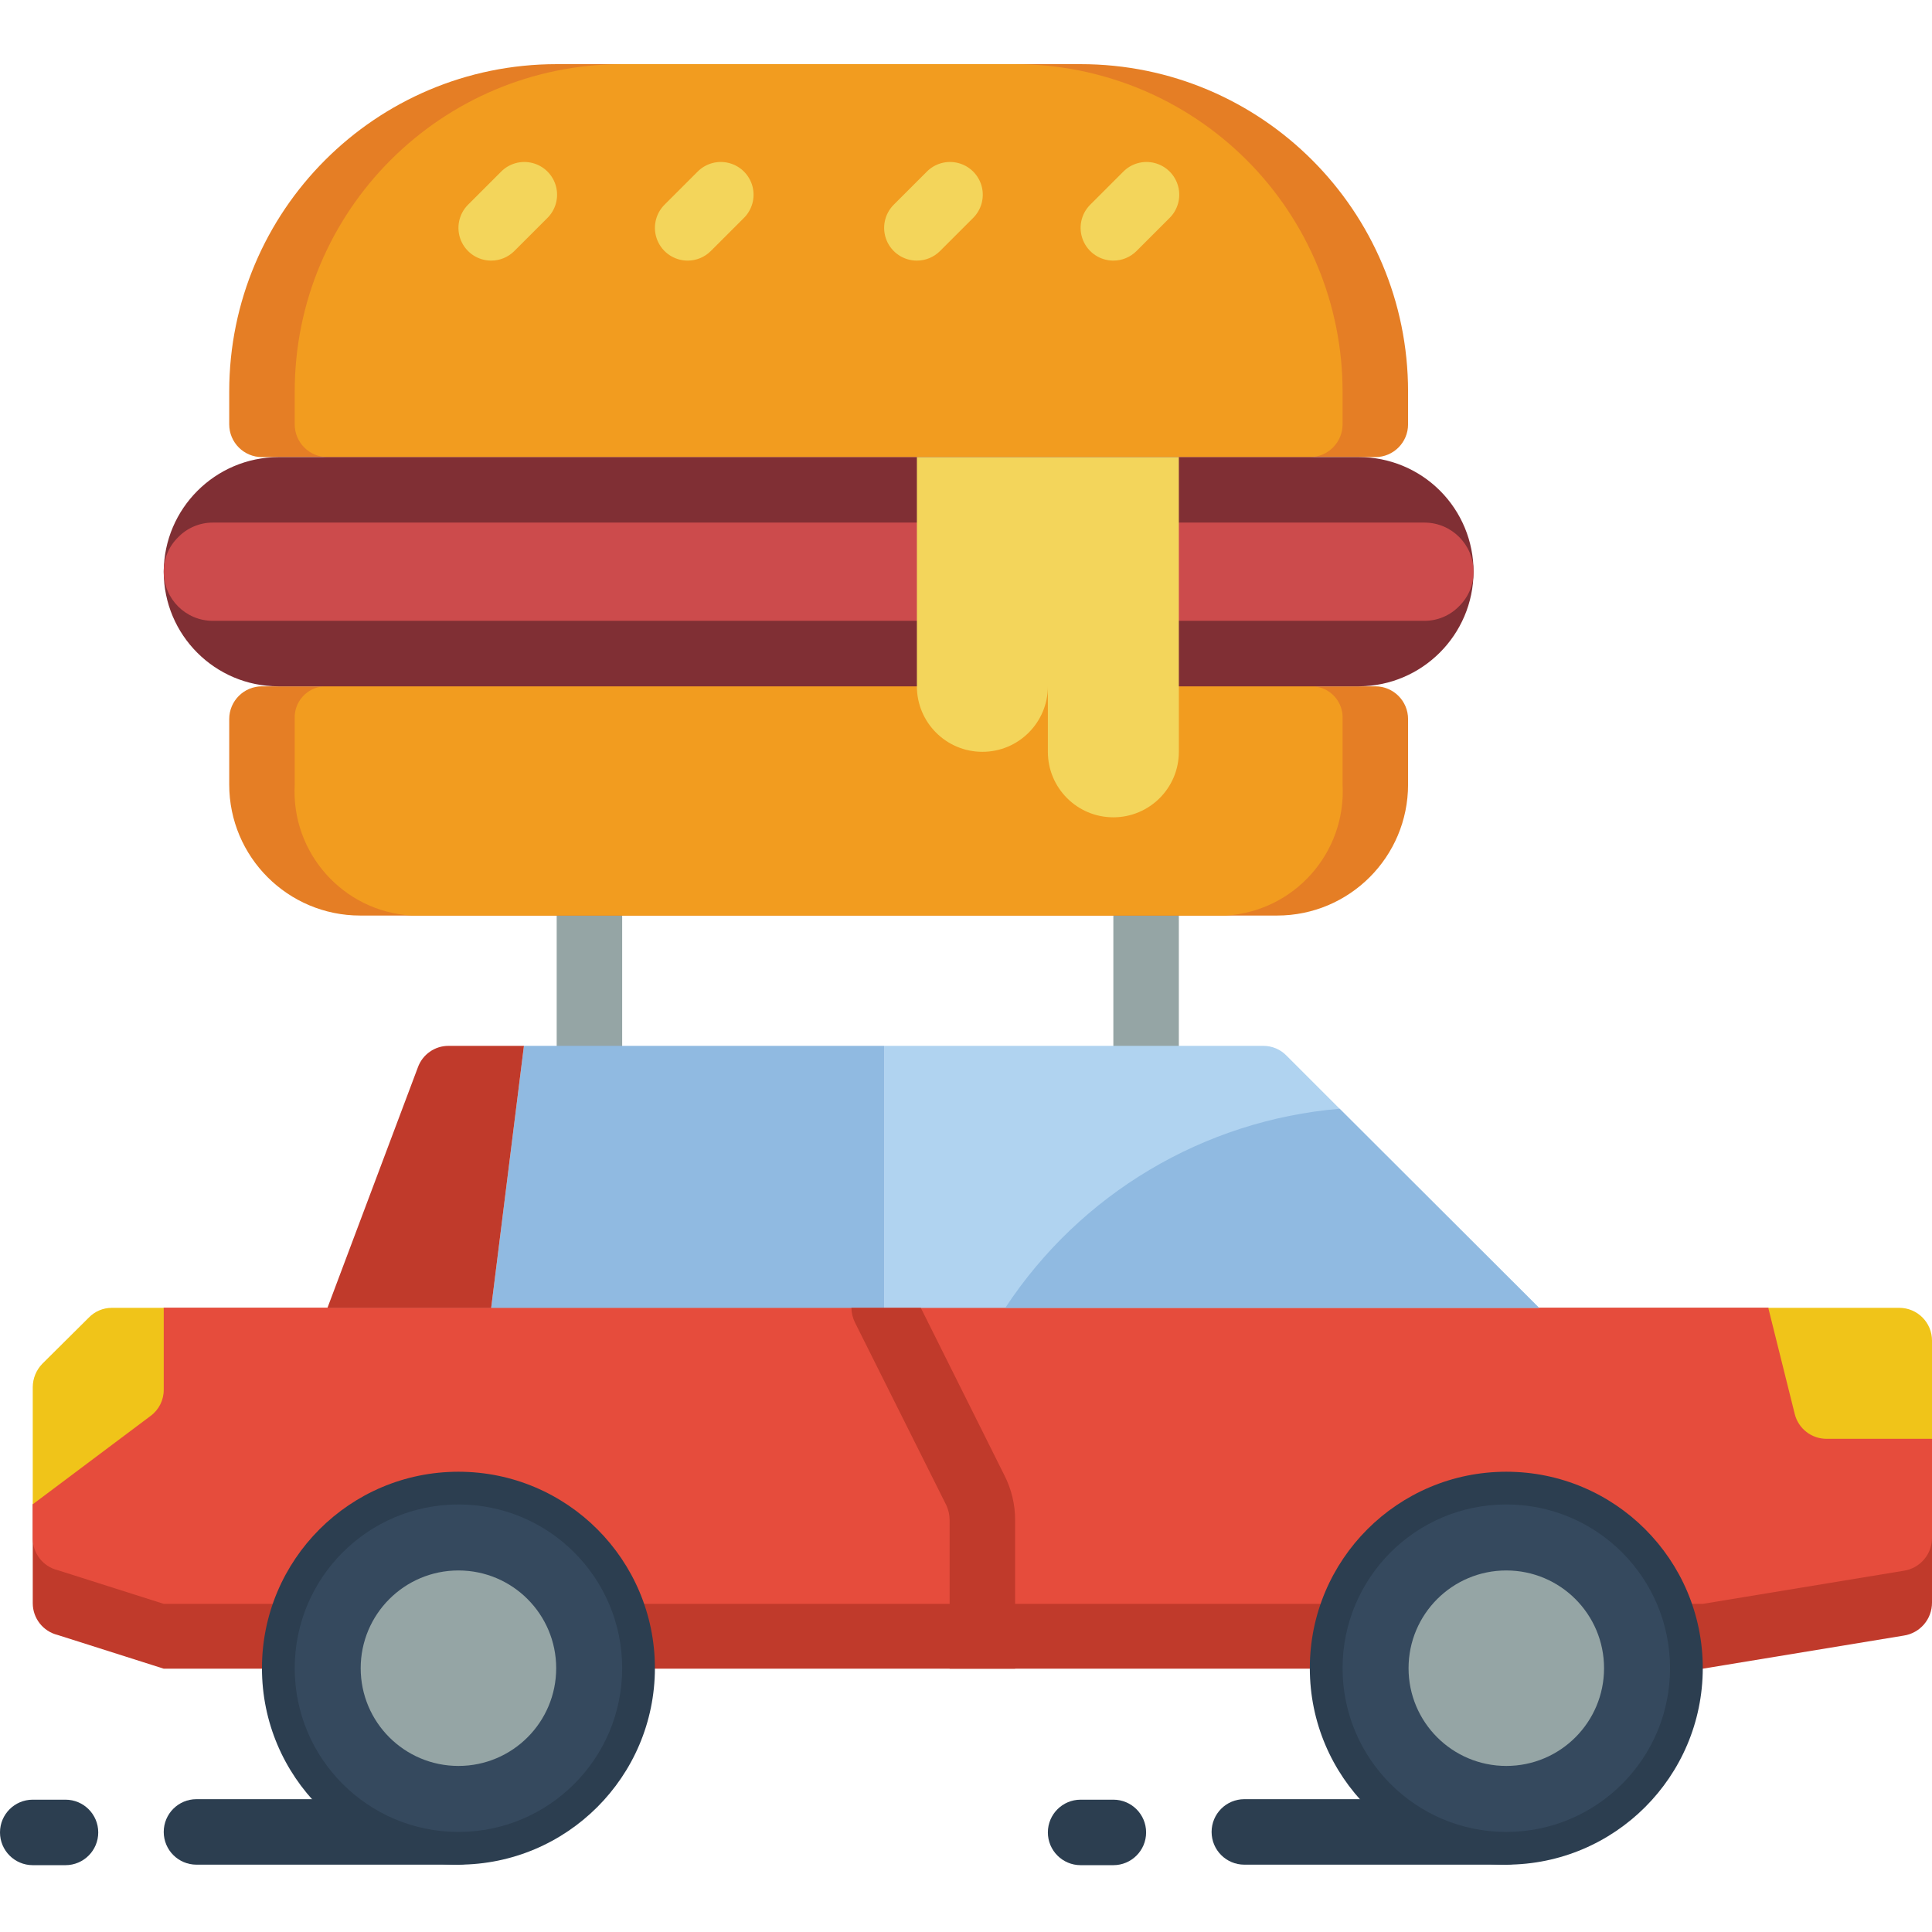 <svg height="512pt" viewBox="0 -17 512 512" width="512pt" xmlns="http://www.w3.org/2000/svg"><path d="m156.203 269.016c-4.793 0-8.676-3.883-8.676-8.676v-34.711c0-4.793 3.883-8.68 8.676-8.68s8.68 3.887 8.68 8.68v34.711c0 4.793-3.887 8.676-8.68 8.676zm0 0" fill="#95a5a5"/><path d="m303.73 269.016c-4.793 0-8.68-3.883-8.68-8.676v-34.711c0-4.793 3.887-8.68 8.68-8.68s8.676 3.887 8.676 8.68v34.711c0 4.793-3.883 8.676-8.676 8.676zm0 0" fill="#95a5a5"/><path d="m399.188 477.156h-69.426c-4.793 0-8.676-3.883-8.676-8.676s3.883-8.68 8.676-8.68h69.426c4.793 0 8.676 3.887 8.676 8.68s-3.883 8.676-8.676 8.676zm0 0" fill="#2c3e50"/><path d="m512 364.301v43.391c.027 4.398-3.195 8.141-7.551 8.766l-53.195 8.762h-407.863l-28.117-8.938c-3.871-.957-6.594-4.43-6.594-8.418v-26.207l34.711-52.066h425.219zm0 0" fill="#c03a2b"/><path d="m512 364.301v26.207c.027 4.398-3.195 8.141-7.551 8.766l-53.195 8.766h-407.863l-28.117-8.938c-3.871-.957-6.594-4.43-6.594-8.418v-9.027l34.711-52.066h425.219zm0 0" fill="#e64c3c"/><path d="m399.188 477.156c-28.758 0-52.07-23.309-52.07-52.066 0-28.754 23.312-52.066 52.07-52.066 28.754 0 52.066 23.312 52.066 52.066-.031 28.742-23.324 52.035-52.066 52.066zm0 0" fill="#2c3e50"/><path d="m407.863 329.59h-173.559v-69.426h100.492c2.32-.008 4.547.934 6.16 2.605l14.059 14.059zm0 0" fill="#b0d3f0"/><path d="m234.305 260.164v69.426h-104.137l8.68-69.426zm0 0" fill="#90bae1"/><path d="m138.848 260.164-8.68 69.426h-43.387l23.949-63.695c1.227-3.449 4.496-5.75 8.156-5.73zm0 0" fill="#c03a2b"/><path d="m269.016 385.824v39.395h-17.355v-39.395c-.008-1.352-.305-2.68-.867-3.906l-24.211-48.422c-.602-1.219-.926-2.551-.953-3.906h18.395l22.215 44.516c1.836 3.633 2.785 7.648 2.777 11.719zm0 0" fill="#c03a2b"/><path d="m512 338.266v26.035h-27.941c-3.965.008-7.43-2.672-8.418-6.508l-7.031-28.203h34.711c4.793 0 8.68 3.883 8.68 8.676zm0 0" fill="#f0c419"/><path d="m43.391 329.59v21.695c.02 2.734-1.27 5.316-3.473 6.941l-31.238 23.43v-31.066c.016-2.301.918-4.508 2.516-6.16l12.32-12.238c1.59-1.652 3.781-2.594 6.078-2.602zm0 0" fill="#f0c419"/><path d="m121.492 477.156h-69.426c-4.793 0-8.676-3.883-8.676-8.676s3.883-8.68 8.676-8.68h69.426c4.793 0 8.676 3.887 8.676 8.68s-3.883 8.676-8.676 8.676zm0 0" fill="#2c3e50"/><path d="m17.355 477.289h-8.676c-4.793 0-8.68-3.887-8.68-8.68s3.887-8.676 8.68-8.676h8.676c4.793 0 8.68 3.883 8.68 8.676s-3.887 8.68-8.68 8.68zm0 0" fill="#2c3e50"/><path d="m295.051 477.289h-8.68c-4.789 0-8.676-3.887-8.676-8.68s3.887-8.676 8.676-8.676h8.68c4.793 0 8.68 3.883 8.68 8.676s-3.887 8.68-8.68 8.68zm0 0" fill="#2c3e50"/><path d="m121.492 477.156c-28.758 0-52.07-23.309-52.07-52.066 0-28.754 23.312-52.066 52.07-52.066 28.754 0 52.066 23.312 52.066 52.066-.031 28.742-23.324 52.035-52.066 52.066zm0 0" fill="#2c3e50"/><path d="m164.883 425.09c0 23.965-19.43 43.391-43.391 43.391-23.965 0-43.391-19.426-43.391-43.391s19.426-43.391 43.391-43.391c23.961 0 43.391 19.426 43.391 43.391zm0 0" fill="#35495e"/><path d="m147.395 425.09c0 14.309-11.598 25.902-25.902 25.902-14.309 0-25.906-11.594-25.906-25.902 0-14.305 11.598-25.902 25.906-25.902 14.305 0 25.902 11.598 25.902 25.902zm0 0" fill="#95a5a5"/><path d="m442.578 425.09c0 23.965-19.43 43.391-43.391 43.391-23.965 0-43.391-19.426-43.391-43.391s19.426-43.391 43.391-43.391c23.961 0 43.391 19.426 43.391 43.391zm0 0" fill="#35495e"/><path d="m425.09 425.09c0 14.309-11.598 25.902-25.902 25.902-14.309 0-25.906-11.594-25.906-25.902 0-14.305 11.598-25.902 25.906-25.902 14.305 0 25.902 11.598 25.902 25.902zm0 0" fill="#95a5a5"/><path d="m407.863 329.59h-141.449c19.883-30.242 52.539-49.691 88.602-52.762zm0 0" fill="#90bae1"/><path d="m312.406 164.883h52.066c4.793 0 8.68 3.883 8.68 8.676v17.355c0 19.172-15.539 34.715-34.711 34.715h-242.984c-19.172 0-34.711-15.543-34.711-34.715v-17.355c0-4.793 3.887-8.676 8.676-8.676zm0 0" fill="#e57e25"/><path d="m301.801 164.883h46.281c4.512.293 7.953 4.16 7.715 8.676v17.355c.988 18.082-12.789 33.578-30.859 34.715h-215.977c-18.074-1.137-31.848-16.633-30.859-34.715v-17.355c-.238-4.516 3.203-8.383 7.715-8.676zm0 0" fill="#f29c1f"/><path d="m147.527 0h138.844c47.93 0 86.781 38.852 86.781 86.781v8.676c0 4.793-3.887 8.68-8.68 8.68h-295.051c-4.789 0-8.676-3.887-8.676-8.68v-8.676c0-47.93 38.852-86.781 86.781-86.781zm0 0" fill="#e57e25"/><path d="m164.883 0h104.133c23.016 0 45.09 9.145 61.363 25.418 16.273 16.273 25.418 38.348 25.418 61.363v8.676c0 4.793-3.887 8.68-8.68 8.68h-260.336c-4.793 0-8.68-3.887-8.68-8.68v-8.676c0-47.93 38.852-86.781 86.781-86.781zm0 0" fill="#f29c1f"/><path d="m242.984 104.137h-169.223c-16.738.078-30.293 13.633-30.371 30.371 0 16.773 13.598 30.375 30.371 30.375h286.375c16.738-.082 30.293-13.633 30.371-30.375 0-8.055-3.199-15.781-8.895-21.477-5.695-5.695-13.422-8.895-21.477-8.895zm0 0" fill="#802f34"/><path d="m56.406 147.527c-7.188 0-13.016-5.828-13.016-13.02-.023-3.41 1.336-6.684 3.766-9.078 2.414-2.52 5.758-3.945 9.25-3.938h321.086c7.188 0 13.016 5.828 13.016 13.016.023 3.41-1.336 6.684-3.766 9.078-2.414 2.523-5.758 3.945-9.25 3.941zm0 0" fill="#cc4b4c"/><g fill="#f3d55b"><path d="m312.406 104.137v78.102c0 9.586-7.77 17.355-17.355 17.355-9.586 0-17.355-7.77-17.355-17.355v-17.355c0 9.586-7.77 17.355-17.355 17.355-9.586 0-17.355-7.77-17.355-17.355v-60.746zm0 0"/><path d="m130.168 52.066c-3.508 0-6.672-2.113-8.016-5.355-1.34-3.242-.598-6.973 1.883-9.457l8.676-8.676c2.18-2.258 5.406-3.164 8.441-2.367 3.035.793 5.402 3.164 6.195 6.195.797 3.035-.109 6.262-2.363 8.441l-8.68 8.676c-1.625 1.629-3.832 2.543-6.137 2.543zm0 0"/><path d="m182.238 52.066c-3.512 0-6.672-2.113-8.016-5.355-1.344-3.242-.602-6.973 1.879-9.457l8.68-8.676c2.176-2.258 5.402-3.164 8.438-2.367 3.035.793 5.402 3.164 6.199 6.195.793 3.035-.113 6.262-2.367 8.441l-8.68 8.676c-1.625 1.629-3.832 2.543-6.133 2.543zm0 0"/><path d="m242.984 52.066c-3.512 0-6.676-2.113-8.016-5.355-1.344-3.242-.602-6.973 1.879-9.457l8.68-8.676c2.176-2.258 5.402-3.164 8.438-2.367 3.035.793 5.402 3.164 6.199 6.195.793 3.035-.113 6.262-2.367 8.441l-8.68 8.676c-1.625 1.629-3.832 2.543-6.133 2.543zm0 0"/><path d="m295.051 52.066c-3.508 0-6.672-2.113-8.016-5.355-1.344-3.242-.602-6.973 1.879-9.457l8.68-8.676c2.18-2.258 5.406-3.164 8.438-2.367 3.035.793 5.406 3.164 6.199 6.195.793 3.035-.109 6.262-2.367 8.441l-8.676 8.676c-1.629 1.629-3.836 2.543-6.137 2.543zm0 0"/></g></svg>
